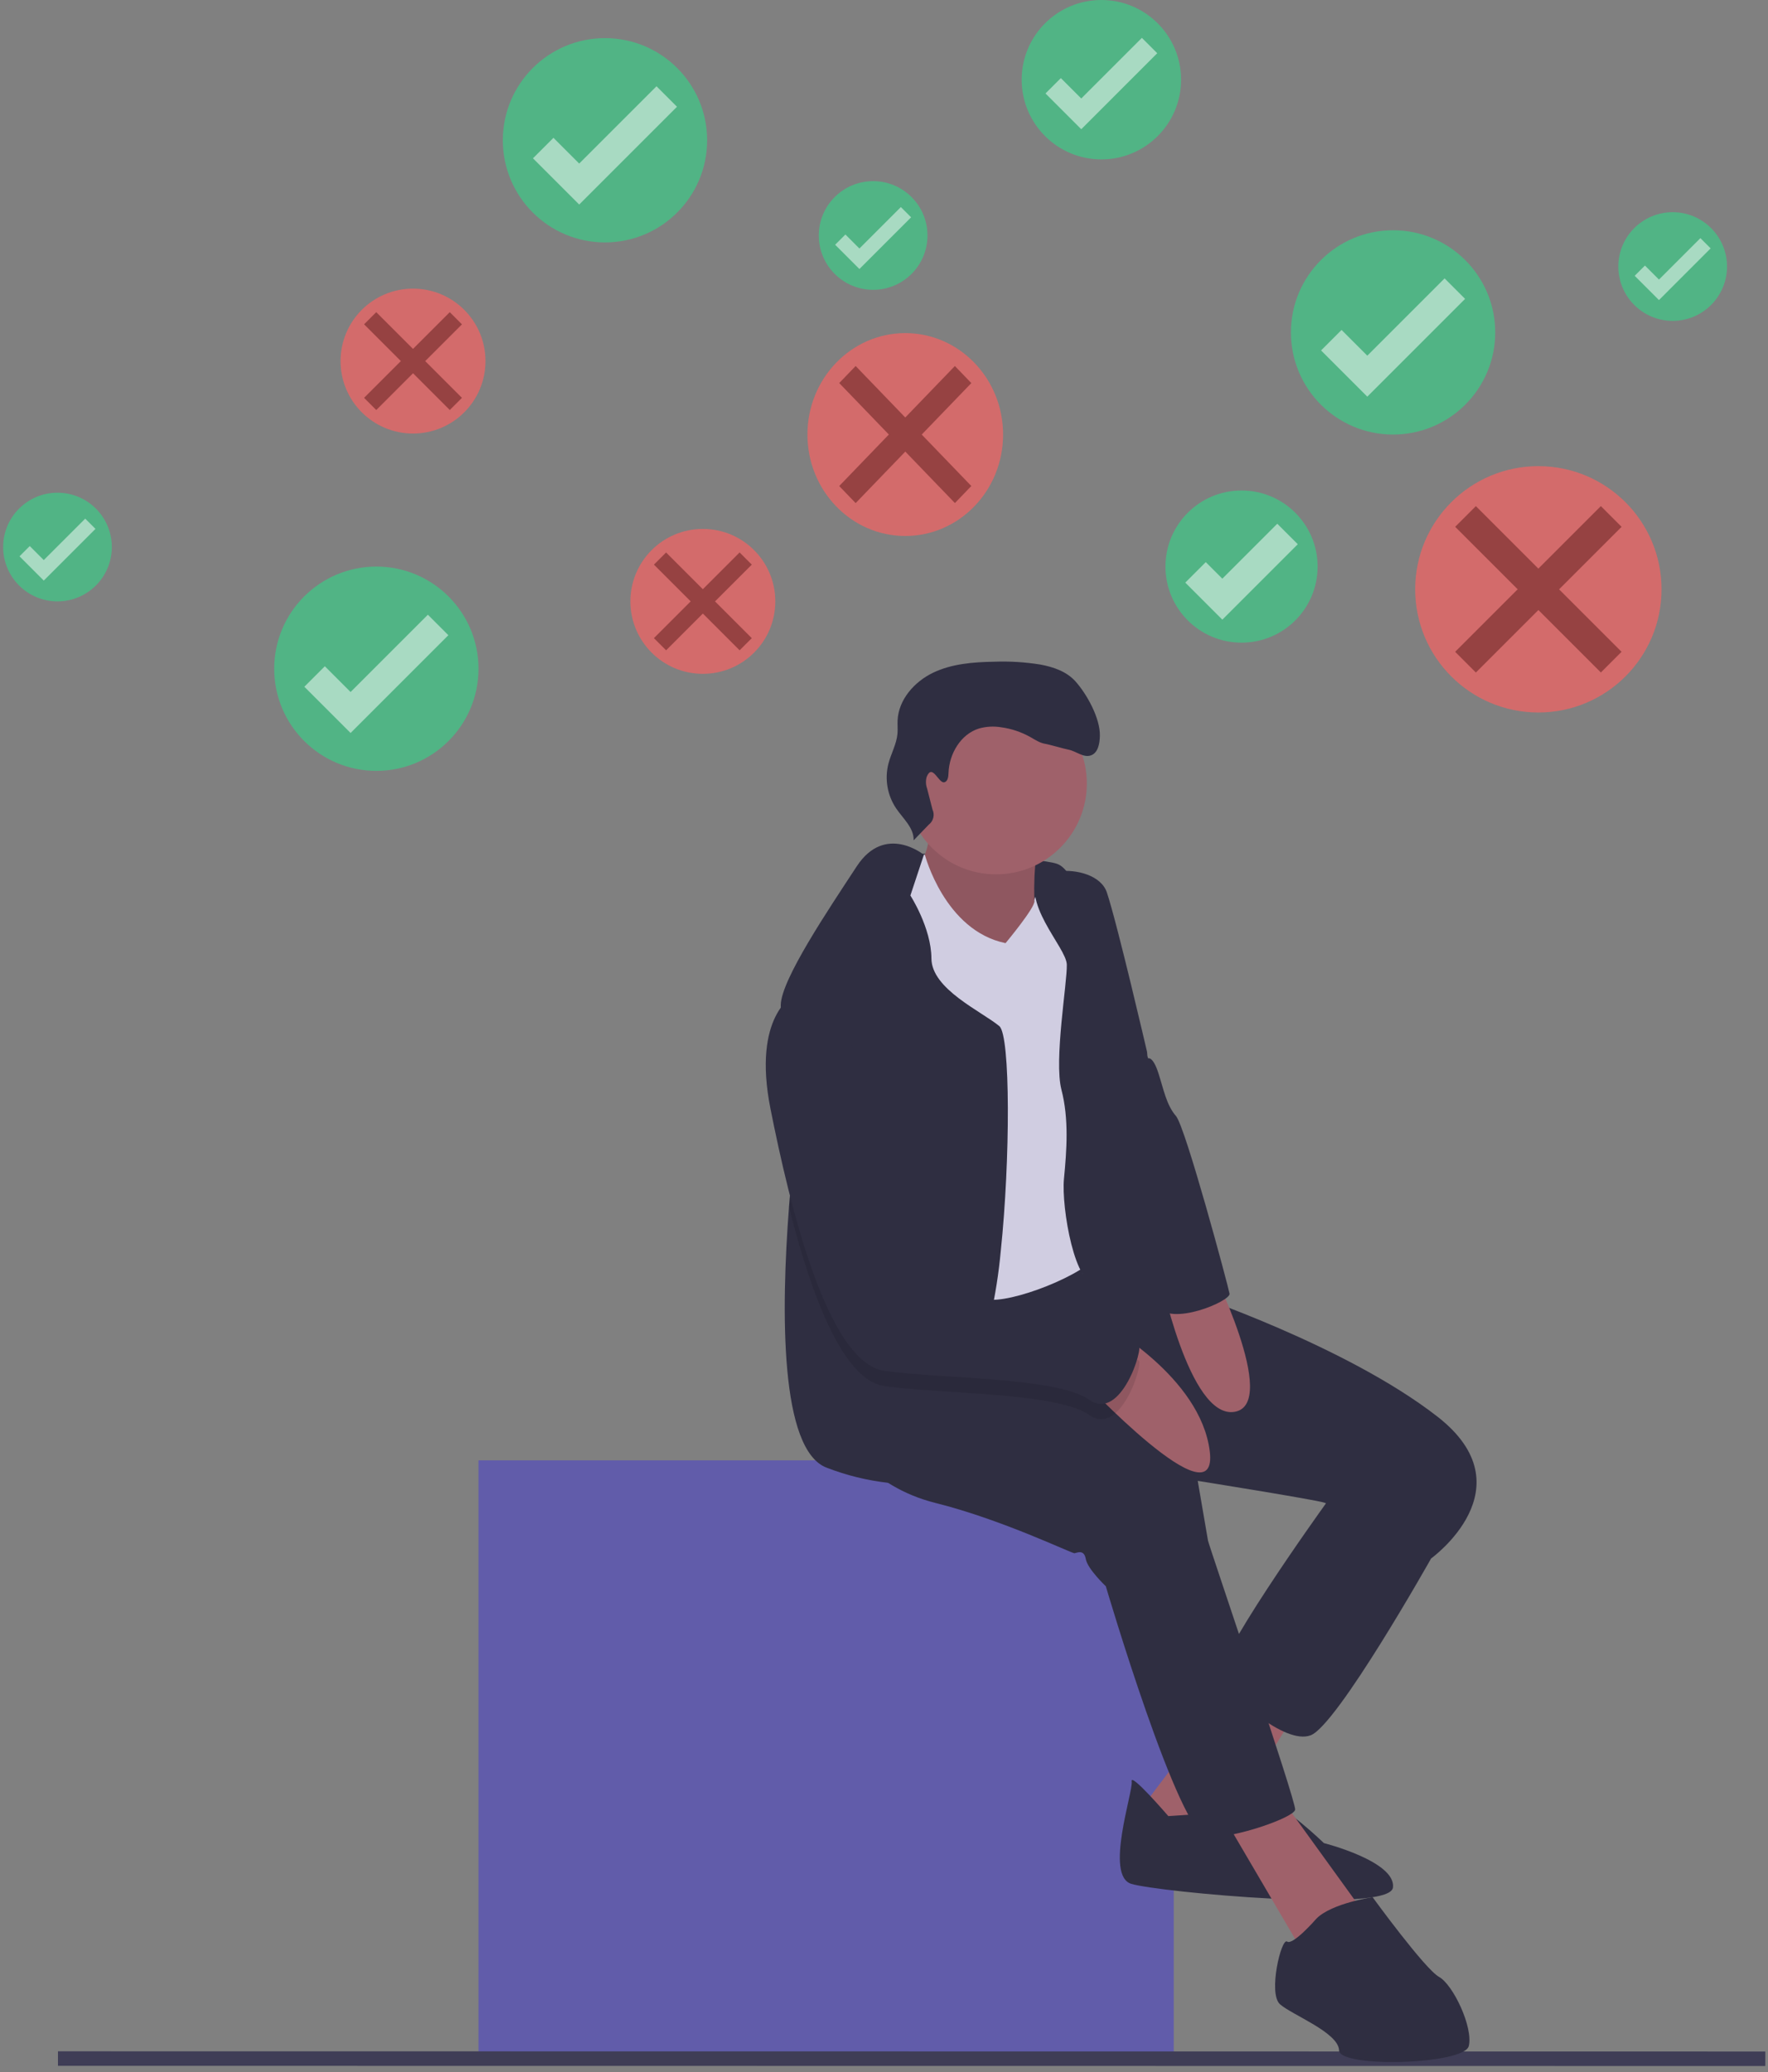 <svg width="244" height="286" viewBox="0 0 244 286" fill="none" xmlns="http://www.w3.org/2000/svg">
<rect x="0" y="0" width="244" height="286" fill="#808080" stroke="none"/>
<path d="M161.988 201.547H66.037V284.142H161.988V201.547Z" fill="#615CAA"/>
<path d="M8 284.114L243.631 284.142" stroke="#3F3D56" stroke-width="2" stroke-miterlimit="10"/>
<path d="M127.299 117.835C127.299 117.835 143.264 118.269 145.9 119.229C148.537 120.188 149.716 127.051 149.716 127.051L137.321 130.948L128.05 130.423L121.072 130.916L124.968 120.709L127.299 117.835Z" fill="#2F2E41"/>
<path d="M127.988 112.594C127.988 112.594 129.038 116.653 126.707 119.526C124.376 122.4 136.728 132.64 136.728 132.64L143.245 131.519C143.245 131.519 141.809 119.049 143.738 115.891C145.667 112.734 127.988 112.594 127.988 112.594Z" fill="#9F616A"/>
<path opacity="0.1" d="M127.988 112.594C127.988 112.594 129.038 116.653 126.707 119.526C124.376 122.4 136.728 132.64 136.728 132.64L143.245 131.519C143.245 131.519 141.809 119.049 143.738 115.891C145.667 112.734 127.988 112.594 127.988 112.594Z" fill="black"/>
<path d="M171.326 231.254L156.948 250.329L166.76 256.06L180.265 233.956L171.326 231.254Z" fill="#9F616A"/>
<path d="M161.241 250.651C161.241 250.651 155.946 244.496 156.182 245.868C156.418 247.241 152.415 258.88 156.139 260.006C159.864 261.132 191.803 264.118 192.243 260.51C192.682 256.902 182.714 254.377 182.714 254.377C182.714 254.377 176.793 248.683 175.48 249.262C174.167 249.841 161.241 250.651 161.241 250.651Z" fill="#2F2E41"/>
<path d="M168.1 249.471L179.585 269.045L188.256 264.021L176.675 247.997L168.1 249.471Z" fill="#9F616A"/>
<path d="M186.23 202.904L182.821 207.729C182.821 207.729 166.573 230.305 168.299 232.128C170.024 233.95 177.211 240.84 180.865 239.505C184.52 238.17 197.505 215.095 197.505 215.095L194.118 201.547L186.23 202.904Z" fill="#2F2E41"/>
<path d="M116.236 198.336C116.236 198.336 119.875 205.129 129.098 207.429C138.32 209.729 147.956 214.43 148.299 214.371C148.642 214.312 149.612 213.792 149.848 215.165C150.083 216.537 152.613 218.928 152.613 218.928C152.613 218.928 162.8 253.562 166.691 253.599C170.582 253.637 178.577 250.849 178.743 249.761C178.91 248.672 166.83 213.304 166.712 212.618L165.298 204.383C165.298 204.383 181.273 206.935 182.762 207.386C184.252 207.836 197.505 215.095 197.505 215.095C197.505 215.095 211.015 205.354 198.379 195.516C185.742 185.678 164.022 178.462 164.022 178.462L156.23 176.269L149.439 175.864L148.439 172.028L132.356 172.956L115.571 180.081L116.236 198.336Z" fill="#2F2E41"/>
<path d="M137.463 120.673C144.382 120.673 149.991 115.061 149.991 108.139C149.991 101.217 144.382 95.606 137.463 95.606C130.544 95.606 124.934 101.217 124.934 108.139C124.934 115.061 130.544 120.673 137.463 120.673Z" fill="#9F616A"/>
<path d="M126.128 118.213L127.635 117.954C127.635 117.954 130.357 128.437 138.776 130.168C138.776 130.168 142.93 125.19 142.752 124.35C142.575 123.51 146.042 119.028 147.886 121.537C149.729 124.046 147.436 168.244 148.985 169.037C150.533 169.83 153.856 170.672 151.182 173.605C148.508 176.537 137.886 180.483 135.533 179.121C133.181 177.76 128.374 166.222 126.295 162.341C124.215 158.459 120.887 145.255 120.887 145.255C120.887 145.255 116.638 130.796 119.253 127.52C121.868 124.244 126.128 118.213 126.128 118.213Z" fill="#D0CDE1"/>
<path d="M138.118 172.625C137.838 175.704 137.359 178.761 136.683 181.778C136.069 184.232 135.354 185.714 134.537 185.651C132.454 185.495 131.507 188.552 131.019 192.076C130.497 195.814 130.497 200.079 130.211 201.586C129.832 203.578 127.408 205.097 122.564 204.651C119.68 204.323 116.848 203.628 114.139 202.584C107.599 200.205 107.793 180.915 108.887 166.6C109.556 157.826 110.562 150.918 110.562 150.918C110.562 150.918 108.576 144.99 107.94 140.927C107.814 140.186 107.75 139.435 107.751 138.683C107.848 135.134 114.324 125.543 118.238 119.569C122.156 113.595 127.501 117.978 127.501 117.978L125.641 123.594C125.641 123.594 128.523 128.044 128.544 132.28C128.565 136.515 135.446 139.571 137.916 141.622C139.469 142.91 139.431 160.108 138.118 172.625Z" fill="#2F2E41"/>
<path d="M143.558 119.985C143.558 119.985 144.01 120.519 146.077 120.258C148.556 119.946 151.965 120.804 152.757 123.172C154.21 127.515 158.304 145.18 158.304 145.18C158.304 145.18 160.008 165.375 160.774 169.836C161.541 174.296 161.16 178.248 161.916 180.59C162.672 182.933 154.456 176.221 151.428 177.095C148.4 177.969 146.455 166.646 146.836 162.695C147.216 158.744 147.538 154.449 146.487 150.391C145.437 146.332 147.299 135.591 147.229 133.13C147.16 130.67 140.553 124.468 143.558 119.985Z" fill="#2F2E41"/>
<path d="M152.423 182.753C152.423 182.753 165.688 189.992 166.957 200.297C168.227 210.601 149.215 190.319 149.215 190.319L152.423 182.753Z" fill="#9F616A"/>
<path d="M159.995 175.445C159.995 175.445 164.06 195.942 170.392 194.853C176.724 193.764 166.855 174.266 166.855 174.266L159.995 175.445Z" fill="#9F616A"/>
<path d="M181.68 264.799C181.68 264.799 178.438 268.535 177.634 267.967C176.83 267.399 174.981 275.135 176.648 276.615C178.315 278.094 184.735 280.523 184.804 282.984C184.874 285.445 202.093 284.957 202.709 282.378C203.325 279.799 200.549 273.918 198.598 272.84C196.648 271.763 189.435 261.845 189.435 261.845C189.435 261.845 183.786 262.67 181.68 264.799Z" fill="#2F2E41"/>
<path opacity="0.1" d="M150.31 195.288C147.234 193.115 138.645 192.577 131.019 192.076C127.673 191.861 124.513 191.65 122.085 191.309C119.745 190.985 117.641 188.846 115.772 185.659C112.94 180.83 110.651 173.589 108.887 166.6C109.556 157.826 110.562 150.918 110.562 150.918C110.562 150.918 108.576 144.99 107.94 140.927C108.388 140.303 108.965 139.784 109.632 139.403C117.721 135.93 125.443 170.111 126.423 175.475C126.44 175.564 126.453 175.648 126.466 175.719C126.941 178.481 132.08 180.843 136.683 181.778C139.52 182.354 142.159 182.392 143.375 181.643C146.569 179.681 156.391 187.533 157.136 187.756C157.881 187.983 154.729 198.416 150.31 195.288Z" fill="black"/>
<path d="M109.633 137.299C109.633 137.299 103.755 140.076 106.338 153.055C108.921 166.035 114.124 188.102 122.082 189.206C130.041 190.31 145.887 190.058 150.308 193.184C154.73 196.309 157.881 185.877 157.136 185.651C156.391 185.426 146.568 177.577 143.374 179.54C140.18 181.502 127.232 178.076 126.466 173.616C125.7 169.155 117.854 133.766 109.633 137.299Z" fill="#2F2E41"/>
<path d="M151.996 131.074L158.457 146.073C158.457 146.073 159.108 145.748 159.863 148.091C160.619 150.434 160.973 152.492 162.296 154.031C163.62 155.57 169.51 177.518 169.687 178.548C169.863 179.577 161.552 183.126 159.695 180.266C157.838 177.406 151.996 131.074 151.996 131.074Z" fill="#2F2E41"/>
<path d="M130.335 107.965C130.815 107.837 130.886 107.199 130.902 106.702C130.988 104.041 132.589 101.31 135.136 100.536C136.113 100.268 137.136 100.212 138.136 100.371C139.564 100.561 140.943 101.021 142.199 101.727C142.862 102.1 143.513 102.549 144.265 102.663C144.762 102.738 146.913 103.364 147.407 103.452C148.495 103.645 149.506 104.619 150.549 104.257C151.548 103.91 151.769 102.617 151.793 101.56C151.848 99.152 150.021 95.819 148.411 94.028C147.19 92.668 145.351 92.041 143.553 91.715C141.453 91.377 139.325 91.248 137.2 91.328C134.323 91.379 131.366 91.602 128.772 92.847C126.178 94.092 123.999 96.571 123.874 99.447C123.849 100.046 123.91 100.647 123.86 101.245C123.737 102.702 122.963 104.019 122.601 105.436C122.341 106.476 122.302 107.558 122.487 108.614C122.671 109.669 123.075 110.675 123.671 111.565C124.634 112.982 126.147 114.264 126.091 115.977L128.179 113.813C128.491 113.575 128.712 113.237 128.804 112.856C128.897 112.474 128.856 112.073 128.689 111.718L127.95 108.835C127.76 108.32 127.738 107.758 127.886 107.23C128.678 105.272 129.534 108.179 130.335 107.965Z" fill="#2F2E41"/>
<circle cx="97" cy="83" r="10" fill="#D36B6B"/>
<g opacity="0.5">
<rect x="102.073" y="76.244" width="2.38" height="16.727" transform="rotate(45 102.073 76.244)" fill="#5A1919"/>
<rect x="103.754" y="88.074" width="2.375" height="16.727" transform="rotate(135 103.754 88.074)" fill="#5A1919"/>
</g>
<circle cx="51.94" cy="92.294" r="14.098" fill="#51B485"/>
<path d="M43.416 93.369L48.382 98.335L60.464 86.253" stroke="white" stroke-opacity="0.5" stroke-width="4"/>
<circle cx="83.493" cy="19.36" r="14.098" fill="#51B485"/>
<path d="M74.969 20.435L79.935 25.401L92.017 13.32" stroke="white" stroke-opacity="0.5" stroke-width="4"/>
<circle cx="171.343" cy="78.196" r="10.5" fill="#51B485"/>
<path d="M164.994 78.997L168.693 82.695L177.691 73.697" stroke="white" stroke-opacity="0.5" stroke-width="4"/>
<circle cx="120.5" cy="32.5" r="7.5" fill="#51B485"/>
<path d="M115.965 33.072L118.607 35.714L125.035 29.286" stroke="white" stroke-opacity="0.5" stroke-width="2"/>
<circle cx="230.844" cy="36.786" r="7.5" fill="#51B485"/>
<path d="M226.309 37.358L228.951 40L235.378 33.572" stroke="white" stroke-opacity="0.5" stroke-width="2"/>
<circle cx="7.934" cy="75.5" r="7.5" fill="#51B485"/>
<path d="M3.4 76.072L6.041 78.714L12.469 72.286" stroke="white" stroke-opacity="0.5" stroke-width="2"/>
<circle cx="152" cy="11" r="11" fill="#51B485"/>
<path d="M145.349 11.839L149.224 15.714L158.651 6.286" stroke="white" stroke-opacity="0.5" stroke-width="3"/>
<circle cx="192.257" cy="45.876" r="14.098" fill="#51B485"/>
<path d="M183.733 46.951L188.699 51.917L200.781 39.835" stroke="white" stroke-opacity="0.5" stroke-width="4"/>
<circle cx="57" cy="49.835" r="10" fill="#D36B6B"/>
<g opacity="0.5">
<rect x="62.073" y="43.08" width="2.38" height="16.727" transform="rotate(45 62.073 43.08)" fill="#5A1919"/>
<rect x="63.754" y="54.909" width="2.375" height="16.727" transform="rotate(135 63.754 54.909)" fill="#5A1919"/>
</g>
<ellipse cx="124.934" cy="59.974" rx="13.5" ry="14" fill="#D36B6B"/>
<g opacity="0.5">
<rect width="3.273" height="23.004" transform="matrix(0.694 0.72 -0.694 0.72 131.782 50.516)" fill="#5A1919"/>
<rect width="3.267" height="23.004" transform="matrix(-0.694 0.72 -0.694 -0.72 134.052 67.077)" fill="#5A1919"/>
</g>
<circle cx="212.308" cy="81.335" r="17" fill="#D36B6B"/>
<g opacity="0.5">
<rect x="220.932" y="69.85" width="4.046" height="28.437" transform="rotate(45 220.932 69.85)" fill="#5A1919"/>
<rect x="223.79" y="89.961" width="4.038" height="28.437" transform="rotate(135 223.79 89.961)" fill="#5A1919"/>
</g>
</svg>
